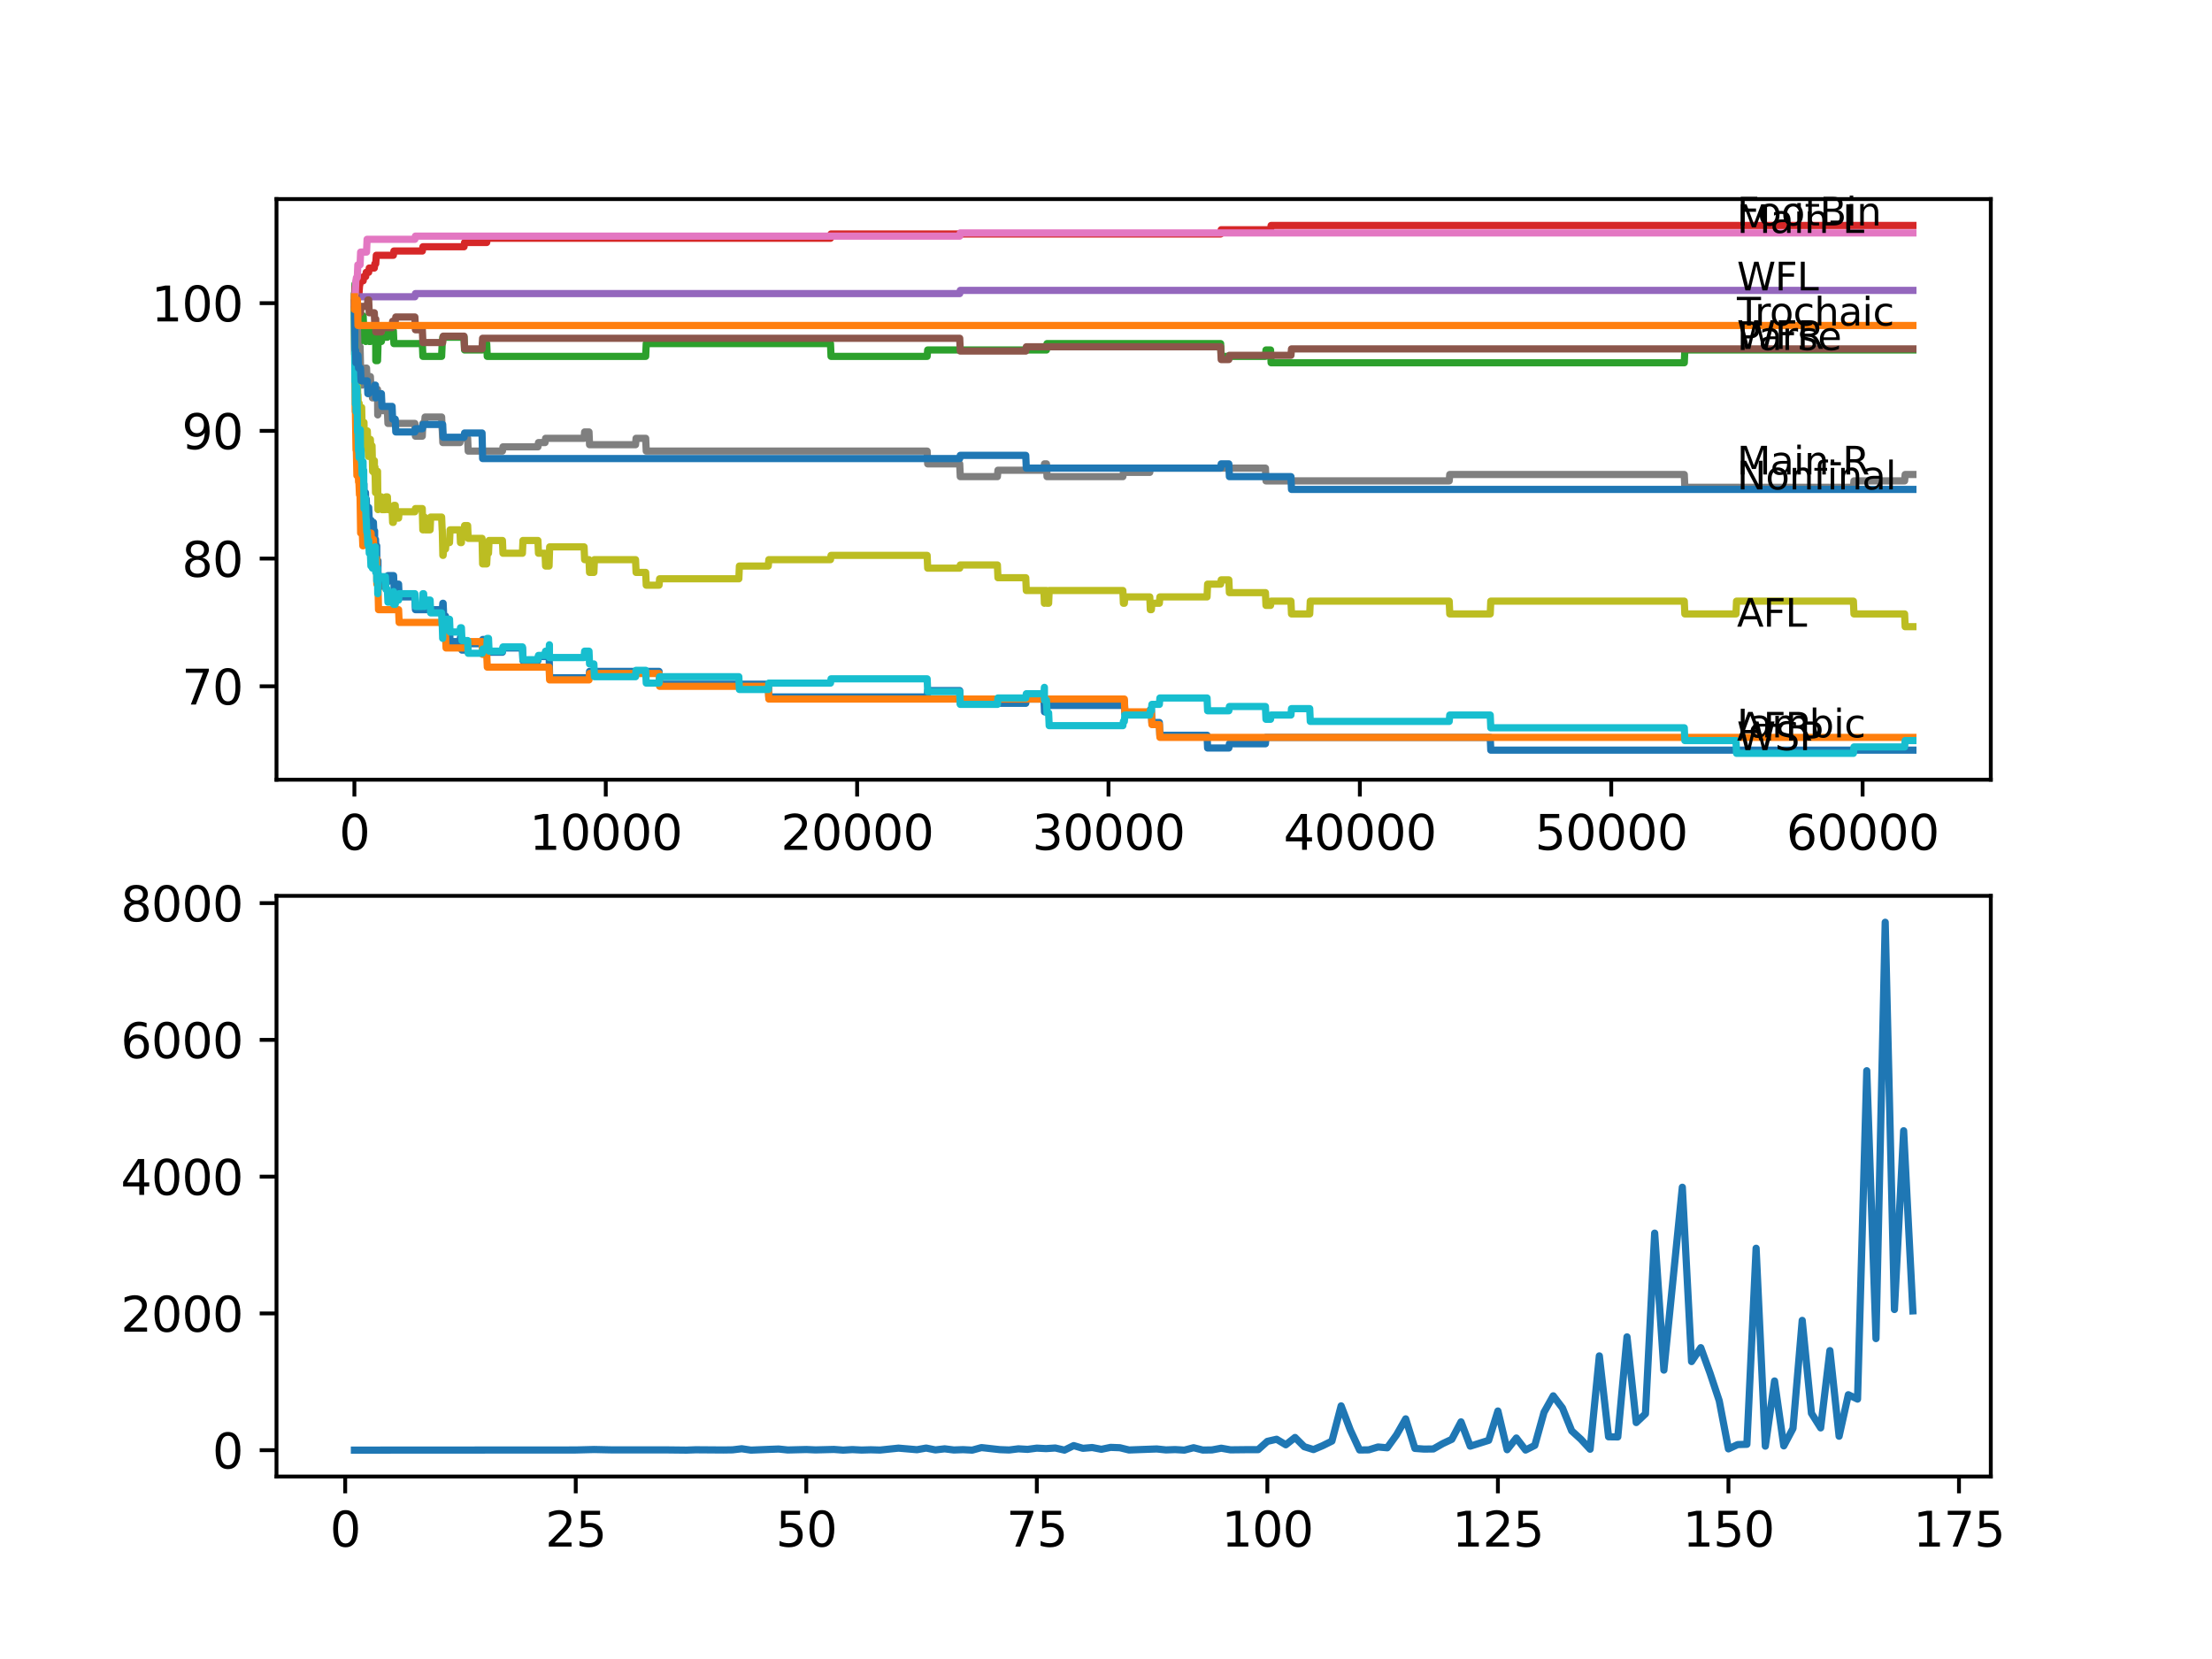 <?xml version="1.0" encoding="utf-8" standalone="no"?>
<!DOCTYPE svg PUBLIC "-//W3C//DTD SVG 1.1//EN"
  "http://www.w3.org/Graphics/SVG/1.1/DTD/svg11.dtd">
<svg xmlns:xlink="http://www.w3.org/1999/xlink" width="460.8pt" height="345.6pt" viewBox="0 0 460.8 345.6" xmlns="http://www.w3.org/2000/svg" version="1.1">
 <defs>
  <style type="text/css">*{stroke-linejoin: round; stroke-linecap: butt}</style>
 </defs>
 <g id="figure_1">
  <g id="patch_1">
   <path d="M 0 345.6 
L 460.8 345.6 
L 460.8 0 
L 0 0 
z
" style="fill: #ffffff"/>
  </g>
  <g id="axes_1">
   <g id="patch_2">
    <path d="M 57.6 162.432 
L 414.72 162.432 
L 414.72 41.472 
L 57.6 41.472 
z
" style="fill: #ffffff"/>
   </g>
   <g id="matplotlib.axis_1">
    <g id="xtick_1">
     <g id="line2d_1">
      <defs>
       <path id="m1d1a799341" d="M 0 0 
L 0 3.5 
" style="stroke: #000000; stroke-width: 0.8"/>
      </defs>
      <g>
       <use xlink:href="#m1d1a799341" x="73.827" y="162.432" style="stroke: #000000; stroke-width: 0.8"/>
      </g>
     </g>
     <g id="text_1">
      <!-- 0 -->
      <g transform="translate(70.646 177.03)scale(0.1 -0.1)">
       <defs>
        <path id="DejaVuSans-30" d="M 2034 4250 
Q 1547 4250 1301 3770 
Q 1056 3291 1056 2328 
Q 1056 1369 1301 889 
Q 1547 409 2034 409 
Q 2525 409 2770 889 
Q 3016 1369 3016 2328 
Q 3016 3291 2770 3770 
Q 2525 4250 2034 4250 
z
M 2034 4750 
Q 2819 4750 3233 4129 
Q 3647 3509 3647 2328 
Q 3647 1150 3233 529 
Q 2819 -91 2034 -91 
Q 1250 -91 836 529 
Q 422 1150 422 2328 
Q 422 3509 836 4129 
Q 1250 4750 2034 4750 
z
" transform="scale(0.016)"/>
       </defs>
       <use xlink:href="#DejaVuSans-30"/>
      </g>
     </g>
    </g>
    <g id="xtick_2">
     <g id="line2d_2">
      <g>
       <use xlink:href="#m1d1a799341" x="126.192" y="162.432" style="stroke: #000000; stroke-width: 0.8"/>
      </g>
     </g>
     <g id="text_2">
      <!-- 10000 -->
      <g transform="translate(110.286 177.03)scale(0.1 -0.1)">
       <defs>
        <path id="DejaVuSans-31" d="M 794 531 
L 1825 531 
L 1825 4091 
L 703 3866 
L 703 4441 
L 1819 4666 
L 2450 4666 
L 2450 531 
L 3481 531 
L 3481 0 
L 794 0 
L 794 531 
z
" transform="scale(0.016)"/>
       </defs>
       <use xlink:href="#DejaVuSans-31"/>
       <use xlink:href="#DejaVuSans-30" x="63.623"/>
       <use xlink:href="#DejaVuSans-30" x="127.246"/>
       <use xlink:href="#DejaVuSans-30" x="190.869"/>
       <use xlink:href="#DejaVuSans-30" x="254.492"/>
      </g>
     </g>
    </g>
    <g id="xtick_3">
     <g id="line2d_3">
      <g>
       <use xlink:href="#m1d1a799341" x="178.556" y="162.432" style="stroke: #000000; stroke-width: 0.8"/>
      </g>
     </g>
     <g id="text_3">
      <!-- 20000 -->
      <g transform="translate(162.65 177.03)scale(0.1 -0.1)">
       <defs>
        <path id="DejaVuSans-32" d="M 1228 531 
L 3431 531 
L 3431 0 
L 469 0 
L 469 531 
Q 828 903 1448 1529 
Q 2069 2156 2228 2338 
Q 2531 2678 2651 2914 
Q 2772 3150 2772 3378 
Q 2772 3750 2511 3984 
Q 2250 4219 1831 4219 
Q 1534 4219 1204 4116 
Q 875 4013 500 3803 
L 500 4441 
Q 881 4594 1212 4672 
Q 1544 4750 1819 4750 
Q 2544 4750 2975 4387 
Q 3406 4025 3406 3419 
Q 3406 3131 3298 2873 
Q 3191 2616 2906 2266 
Q 2828 2175 2409 1742 
Q 1991 1309 1228 531 
z
" transform="scale(0.016)"/>
       </defs>
       <use xlink:href="#DejaVuSans-32"/>
       <use xlink:href="#DejaVuSans-30" x="63.623"/>
       <use xlink:href="#DejaVuSans-30" x="127.246"/>
       <use xlink:href="#DejaVuSans-30" x="190.869"/>
       <use xlink:href="#DejaVuSans-30" x="254.492"/>
      </g>
     </g>
    </g>
    <g id="xtick_4">
     <g id="line2d_4">
      <g>
       <use xlink:href="#m1d1a799341" x="230.921" y="162.432" style="stroke: #000000; stroke-width: 0.8"/>
      </g>
     </g>
     <g id="text_4">
      <!-- 30000 -->
      <g transform="translate(215.015 177.03)scale(0.1 -0.1)">
       <defs>
        <path id="DejaVuSans-33" d="M 2597 2516 
Q 3050 2419 3304 2112 
Q 3559 1806 3559 1356 
Q 3559 666 3084 287 
Q 2609 -91 1734 -91 
Q 1441 -91 1130 -33 
Q 819 25 488 141 
L 488 750 
Q 750 597 1062 519 
Q 1375 441 1716 441 
Q 2309 441 2620 675 
Q 2931 909 2931 1356 
Q 2931 1769 2642 2001 
Q 2353 2234 1838 2234 
L 1294 2234 
L 1294 2753 
L 1863 2753 
Q 2328 2753 2575 2939 
Q 2822 3125 2822 3475 
Q 2822 3834 2567 4026 
Q 2313 4219 1838 4219 
Q 1578 4219 1281 4162 
Q 984 4106 628 3988 
L 628 4550 
Q 988 4650 1302 4700 
Q 1616 4750 1894 4750 
Q 2613 4750 3031 4423 
Q 3450 4097 3450 3541 
Q 3450 3153 3228 2886 
Q 3006 2619 2597 2516 
z
" transform="scale(0.016)"/>
       </defs>
       <use xlink:href="#DejaVuSans-33"/>
       <use xlink:href="#DejaVuSans-30" x="63.623"/>
       <use xlink:href="#DejaVuSans-30" x="127.246"/>
       <use xlink:href="#DejaVuSans-30" x="190.869"/>
       <use xlink:href="#DejaVuSans-30" x="254.492"/>
      </g>
     </g>
    </g>
    <g id="xtick_5">
     <g id="line2d_5">
      <g>
       <use xlink:href="#m1d1a799341" x="283.285" y="162.432" style="stroke: #000000; stroke-width: 0.8"/>
      </g>
     </g>
     <g id="text_5">
      <!-- 40000 -->
      <g transform="translate(267.379 177.03)scale(0.1 -0.1)">
       <defs>
        <path id="DejaVuSans-34" d="M 2419 4116 
L 825 1625 
L 2419 1625 
L 2419 4116 
z
M 2253 4666 
L 3047 4666 
L 3047 1625 
L 3713 1625 
L 3713 1100 
L 3047 1100 
L 3047 0 
L 2419 0 
L 2419 1100 
L 313 1100 
L 313 1709 
L 2253 4666 
z
" transform="scale(0.016)"/>
       </defs>
       <use xlink:href="#DejaVuSans-34"/>
       <use xlink:href="#DejaVuSans-30" x="63.623"/>
       <use xlink:href="#DejaVuSans-30" x="127.246"/>
       <use xlink:href="#DejaVuSans-30" x="190.869"/>
       <use xlink:href="#DejaVuSans-30" x="254.492"/>
      </g>
     </g>
    </g>
    <g id="xtick_6">
     <g id="line2d_6">
      <g>
       <use xlink:href="#m1d1a799341" x="335.65" y="162.432" style="stroke: #000000; stroke-width: 0.8"/>
      </g>
     </g>
     <g id="text_6">
      <!-- 50000 -->
      <g transform="translate(319.744 177.03)scale(0.1 -0.1)">
       <defs>
        <path id="DejaVuSans-35" d="M 691 4666 
L 3169 4666 
L 3169 4134 
L 1269 4134 
L 1269 2991 
Q 1406 3038 1543 3061 
Q 1681 3084 1819 3084 
Q 2600 3084 3056 2656 
Q 3513 2228 3513 1497 
Q 3513 744 3044 326 
Q 2575 -91 1722 -91 
Q 1428 -91 1123 -41 
Q 819 9 494 109 
L 494 744 
Q 775 591 1075 516 
Q 1375 441 1709 441 
Q 2250 441 2565 725 
Q 2881 1009 2881 1497 
Q 2881 1984 2565 2268 
Q 2250 2553 1709 2553 
Q 1456 2553 1204 2497 
Q 953 2441 691 2322 
L 691 4666 
z
" transform="scale(0.016)"/>
       </defs>
       <use xlink:href="#DejaVuSans-35"/>
       <use xlink:href="#DejaVuSans-30" x="63.623"/>
       <use xlink:href="#DejaVuSans-30" x="127.246"/>
       <use xlink:href="#DejaVuSans-30" x="190.869"/>
       <use xlink:href="#DejaVuSans-30" x="254.492"/>
      </g>
     </g>
    </g>
    <g id="xtick_7">
     <g id="line2d_7">
      <g>
       <use xlink:href="#m1d1a799341" x="388.014" y="162.432" style="stroke: #000000; stroke-width: 0.8"/>
      </g>
     </g>
     <g id="text_7">
      <!-- 60000 -->
      <g transform="translate(372.108 177.03)scale(0.1 -0.1)">
       <defs>
        <path id="DejaVuSans-36" d="M 2113 2584 
Q 1688 2584 1439 2293 
Q 1191 2003 1191 1497 
Q 1191 994 1439 701 
Q 1688 409 2113 409 
Q 2538 409 2786 701 
Q 3034 994 3034 1497 
Q 3034 2003 2786 2293 
Q 2538 2584 2113 2584 
z
M 3366 4563 
L 3366 3988 
Q 3128 4100 2886 4159 
Q 2644 4219 2406 4219 
Q 1781 4219 1451 3797 
Q 1122 3375 1075 2522 
Q 1259 2794 1537 2939 
Q 1816 3084 2150 3084 
Q 2853 3084 3261 2657 
Q 3669 2231 3669 1497 
Q 3669 778 3244 343 
Q 2819 -91 2113 -91 
Q 1303 -91 875 529 
Q 447 1150 447 2328 
Q 447 3434 972 4092 
Q 1497 4750 2381 4750 
Q 2619 4750 2861 4703 
Q 3103 4656 3366 4563 
z
" transform="scale(0.016)"/>
       </defs>
       <use xlink:href="#DejaVuSans-36"/>
       <use xlink:href="#DejaVuSans-30" x="63.623"/>
       <use xlink:href="#DejaVuSans-30" x="127.246"/>
       <use xlink:href="#DejaVuSans-30" x="190.869"/>
       <use xlink:href="#DejaVuSans-30" x="254.492"/>
      </g>
     </g>
    </g>
   </g>
   <g id="matplotlib.axis_2">
    <g id="ytick_1">
     <g id="line2d_8">
      <defs>
       <path id="mc42832e0ef" d="M 0 0 
L -3.5 0 
" style="stroke: #000000; stroke-width: 0.8"/>
      </defs>
      <g>
       <use xlink:href="#mc42832e0ef" x="57.6" y="142.967" style="stroke: #000000; stroke-width: 0.8"/>
      </g>
     </g>
     <g id="text_8">
      <!-- 70 -->
      <g transform="translate(37.875 146.766)scale(0.1 -0.1)">
       <defs>
        <path id="DejaVuSans-37" d="M 525 4666 
L 3525 4666 
L 3525 4397 
L 1831 0 
L 1172 0 
L 2766 4134 
L 525 4134 
L 525 4666 
z
" transform="scale(0.016)"/>
       </defs>
       <use xlink:href="#DejaVuSans-37"/>
       <use xlink:href="#DejaVuSans-30" x="63.623"/>
      </g>
     </g>
    </g>
    <g id="ytick_2">
     <g id="line2d_9">
      <g>
       <use xlink:href="#mc42832e0ef" x="57.6" y="116.363" style="stroke: #000000; stroke-width: 0.8"/>
      </g>
     </g>
     <g id="text_9">
      <!-- 80 -->
      <g transform="translate(37.875 120.162)scale(0.1 -0.1)">
       <defs>
        <path id="DejaVuSans-38" d="M 2034 2216 
Q 1584 2216 1326 1975 
Q 1069 1734 1069 1313 
Q 1069 891 1326 650 
Q 1584 409 2034 409 
Q 2484 409 2743 651 
Q 3003 894 3003 1313 
Q 3003 1734 2745 1975 
Q 2488 2216 2034 2216 
z
M 1403 2484 
Q 997 2584 770 2862 
Q 544 3141 544 3541 
Q 544 4100 942 4425 
Q 1341 4750 2034 4750 
Q 2731 4750 3128 4425 
Q 3525 4100 3525 3541 
Q 3525 3141 3298 2862 
Q 3072 2584 2669 2484 
Q 3125 2378 3379 2068 
Q 3634 1759 3634 1313 
Q 3634 634 3220 271 
Q 2806 -91 2034 -91 
Q 1263 -91 848 271 
Q 434 634 434 1313 
Q 434 1759 690 2068 
Q 947 2378 1403 2484 
z
M 1172 3481 
Q 1172 3119 1398 2916 
Q 1625 2713 2034 2713 
Q 2441 2713 2670 2916 
Q 2900 3119 2900 3481 
Q 2900 3844 2670 4047 
Q 2441 4250 2034 4250 
Q 1625 4250 1398 4047 
Q 1172 3844 1172 3481 
z
" transform="scale(0.016)"/>
       </defs>
       <use xlink:href="#DejaVuSans-38"/>
       <use xlink:href="#DejaVuSans-30" x="63.623"/>
      </g>
     </g>
    </g>
    <g id="ytick_3">
     <g id="line2d_10">
      <g>
       <use xlink:href="#mc42832e0ef" x="57.6" y="89.758" style="stroke: #000000; stroke-width: 0.8"/>
      </g>
     </g>
     <g id="text_10">
      <!-- 90 -->
      <g transform="translate(37.875 93.558)scale(0.1 -0.1)">
       <defs>
        <path id="DejaVuSans-39" d="M 703 97 
L 703 672 
Q 941 559 1184 500 
Q 1428 441 1663 441 
Q 2288 441 2617 861 
Q 2947 1281 2994 2138 
Q 2813 1869 2534 1725 
Q 2256 1581 1919 1581 
Q 1219 1581 811 2004 
Q 403 2428 403 3163 
Q 403 3881 828 4315 
Q 1253 4750 1959 4750 
Q 2769 4750 3195 4129 
Q 3622 3509 3622 2328 
Q 3622 1225 3098 567 
Q 2575 -91 1691 -91 
Q 1453 -91 1209 -44 
Q 966 3 703 97 
z
M 1959 2075 
Q 2384 2075 2632 2365 
Q 2881 2656 2881 3163 
Q 2881 3666 2632 3958 
Q 2384 4250 1959 4250 
Q 1534 4250 1286 3958 
Q 1038 3666 1038 3163 
Q 1038 2656 1286 2365 
Q 1534 2075 1959 2075 
z
" transform="scale(0.016)"/>
       </defs>
       <use xlink:href="#DejaVuSans-39"/>
       <use xlink:href="#DejaVuSans-30" x="63.623"/>
      </g>
     </g>
    </g>
    <g id="ytick_4">
     <g id="line2d_11">
      <g>
       <use xlink:href="#mc42832e0ef" x="57.6" y="63.154" style="stroke: #000000; stroke-width: 0.8"/>
      </g>
     </g>
     <g id="text_11">
      <!-- 100 -->
      <g transform="translate(31.512 66.954)scale(0.1 -0.1)">
       <use xlink:href="#DejaVuSans-31"/>
       <use xlink:href="#DejaVuSans-30" x="63.623"/>
       <use xlink:href="#DejaVuSans-30" x="127.246"/>
      </g>
     </g>
    </g>
   </g>
   <g id="line2d_12">
    <path d="M 73.833 61.824 
L 73.838 61.159 
L 73.848 66.48 
L 73.89 65.815 
L 74.006 78.23 
L 74.021 76.9 
L 74.042 76.9 
L 74.163 83.994 
L 74.189 83.994 
L 74.231 83.107 
L 74.236 85.768 
L 74.294 84.881 
L 74.419 93.306 
L 74.456 93.306 
L 74.571 91.975 
L 74.618 91.089 
L 74.623 93.749 
L 74.671 93.749 
L 74.681 93.749 
L 74.77 92.419 
L 74.775 95.079 
L 74.786 95.079 
L 74.901 94.192 
L 75.006 94.192 
L 75.126 99.513 
L 75.341 99.513 
L 75.435 98.183 
L 75.44 100.843 
L 75.446 100.843 
L 75.472 100.843 
L 75.587 103.504 
L 75.634 103.504 
L 75.749 102.174 
L 75.775 102.174 
L 75.817 100.843 
L 75.823 103.504 
L 75.88 103.504 
L 76.022 103.504 
L 76.132 102.617 
L 76.189 105.278 
L 76.241 103.947 
L 76.294 103.947 
L 76.409 106.608 
L 76.634 106.608 
L 76.749 105.721 
L 76.807 105.721 
L 76.922 108.381 
L 77.299 108.381 
L 77.414 111.042 
L 77.503 111.042 
L 77.624 108.825 
L 77.786 108.825 
L 77.901 111.485 
L 77.99 111.485 
L 78.038 110.598 
L 78.043 113.259 
L 78.09 113.259 
L 78.111 113.259 
L 78.226 112.372 
L 78.341 115.032 
L 78.467 115.032 
L 78.477 113.702 
L 78.504 119.023 
L 78.561 119.023 
L 78.676 119.023 
L 78.734 116.806 
L 78.739 119.466 
L 78.776 119.466 
L 78.891 122.127 
L 79.451 122.127 
L 79.567 121.24 
L 80.703 121.24 
L 80.818 119.91 
L 81.991 119.91 
L 82.106 122.57 
L 82.337 122.57 
L 82.452 121.683 
L 83.033 121.683 
L 83.148 124.344 
L 86.426 124.344 
L 86.542 127.004 
L 92.134 127.004 
L 92.249 125.674 
L 92.312 125.674 
L 92.427 128.334 
L 92.81 128.334 
L 92.925 130.995 
L 93.642 130.995 
L 93.757 133.655 
L 95.81 133.655 
L 95.925 132.768 
L 96.119 132.768 
L 96.234 135.429 
L 97.418 135.429 
L 97.533 134.099 
L 100.455 134.099 
L 100.57 133.212 
L 101.397 133.212 
L 101.513 135.872 
L 104.665 135.872 
L 104.78 134.985 
L 108.828 134.985 
L 108.943 137.646 
L 112.059 137.646 
L 112.174 136.759 
L 113.541 136.759 
L 113.656 135.872 
L 114.379 135.872 
L 114.499 141.193 
L 122.699 141.193 
L 122.814 139.863 
L 137.293 139.863 
L 137.408 142.523 
L 160.046 142.523 
L 160.161 145.184 
L 193.14 145.184 
L 193.255 143.853 
L 199.926 143.853 
L 200.042 146.514 
L 213.683 146.514 
L 213.798 145.627 
L 217.468 145.627 
L 217.584 148.287 
L 217.997 148.287 
L 218.113 146.957 
L 233.911 146.957 
L 234.026 146.07 
L 234.22 146.07 
L 234.335 148.731 
L 239.519 148.731 
L 239.634 147.844 
L 239.849 147.844 
L 239.964 150.504 
L 241.514 150.504 
L 241.629 153.165 
L 251.453 153.165 
L 251.568 155.825 
L 255.988 155.825 
L 256.103 154.939 
L 263.612 154.939 
L 263.727 153.608 
L 310.442 153.608 
L 310.557 156.269 
L 398.487 156.269 
L 398.487 156.269 
" clip-path="url(#p1259628e5a)" style="fill: none; stroke: #1f77b4; stroke-width: 1.5; stroke-linecap: square"/>
   </g>
   <g id="line2d_13">
    <path d="M 73.833 63.154 
L 73.838 63.154 
L 73.99 85.768 
L 74.042 85.768 
L 74.168 93.749 
L 74.231 93.749 
L 74.351 99.07 
L 74.456 99.07 
L 74.571 95.079 
L 74.692 100.4 
L 74.77 100.4 
L 74.885 103.061 
L 75.006 103.061 
L 75.131 111.042 
L 75.472 111.042 
L 75.587 113.702 
L 75.634 113.702 
L 75.749 112.372 
L 75.775 112.372 
L 75.891 111.042 
L 77.299 111.042 
L 77.414 113.702 
L 77.572 113.702 
L 77.687 112.372 
L 77.786 112.372 
L 77.901 115.032 
L 78.038 115.032 
L 78.153 117.693 
L 78.467 117.693 
L 78.477 116.363 
L 78.504 121.683 
L 78.561 121.683 
L 78.734 121.683 
L 78.854 127.004 
L 83.033 127.004 
L 83.148 129.665 
L 92.312 129.665 
L 92.427 132.325 
L 92.81 132.325 
L 92.925 134.985 
L 97.418 134.985 
L 97.533 133.655 
L 100.418 133.655 
L 100.533 136.316 
L 101.397 136.316 
L 101.513 138.976 
L 114.379 138.976 
L 114.494 141.636 
L 122.699 141.636 
L 122.814 140.306 
L 137.293 140.306 
L 137.408 142.967 
L 160.046 142.967 
L 160.161 145.627 
L 234.22 145.627 
L 234.335 148.287 
L 239.849 148.287 
L 239.964 150.948 
L 241.514 150.948 
L 241.629 153.608 
L 398.487 153.608 
L 398.487 153.608 
" clip-path="url(#p1259628e5a)" style="fill: none; stroke: #ff7f0e; stroke-width: 1.5; stroke-linecap: square"/>
   </g>
   <g id="line2d_14">
    <path d="M 73.833 63.154 
L 73.948 59.164 
L 73.843 65.15 
L 73.953 61.824 
L 73.969 61.824 
L 74.058 59.607 
L 74.063 62.268 
L 74.079 61.381 
L 74.257 61.381 
L 74.356 66.702 
L 74.372 65.371 
L 74.414 65.371 
L 74.529 68.032 
L 74.571 68.032 
L 74.692 65.815 
L 74.87 65.815 
L 74.99 71.136 
L 75.058 71.136 
L 75.173 67.145 
L 75.341 67.145 
L 75.456 65.815 
L 75.655 65.815 
L 75.77 68.475 
L 76.173 68.475 
L 76.189 71.136 
L 76.283 69.805 
L 76.514 69.805 
L 76.629 68.475 
L 76.802 68.475 
L 76.917 71.136 
L 77.158 71.136 
L 77.273 68.475 
L 77.975 68.475 
L 78.09 71.136 
L 78.205 71.136 
L 78.273 69.805 
L 78.284 75.126 
L 78.299 75.126 
L 78.65 75.126 
L 78.765 71.136 
L 79.451 71.136 
L 79.567 70.249 
L 80.703 70.249 
L 80.818 68.919 
L 81.944 68.919 
L 82.059 71.579 
L 87.982 71.579 
L 88.097 74.239 
L 91.998 74.239 
L 92.113 71.579 
L 92.134 71.579 
L 92.249 70.249 
L 96.664 70.249 
L 96.779 72.909 
L 100.418 72.909 
L 100.533 71.579 
L 101.387 71.579 
L 101.502 74.239 
L 134.507 74.239 
L 134.623 71.579 
L 173.006 71.579 
L 173.121 74.239 
L 193.14 74.239 
L 193.255 72.909 
L 217.997 72.909 
L 218.113 71.579 
L 254.281 71.579 
L 254.396 74.239 
L 263.612 74.239 
L 263.727 72.909 
L 264.68 72.909 
L 264.796 75.57 
L 350.867 75.57 
L 350.982 72.909 
L 398.487 72.909 
L 398.487 72.909 
" clip-path="url(#p1259628e5a)" style="fill: none; stroke: #2ca02c; stroke-width: 1.5; stroke-linecap: square"/>
   </g>
   <g id="line2d_15">
    <path d="M 73.833 63.154 
L 73.843 63.154 
L 73.943 65.815 
L 73.953 64.263 
L 74.058 64.263 
L 74.173 63.598 
L 74.257 63.598 
L 74.372 62.046 
L 74.414 62.046 
L 74.529 61.159 
L 74.786 61.159 
L 74.906 59.385 
L 74.948 59.385 
L 75.063 58.499 
L 75.655 58.499 
L 75.77 57.612 
L 76.173 57.612 
L 76.289 56.725 
L 76.802 56.725 
L 76.917 55.838 
L 77.975 55.838 
L 78.09 54.951 
L 78.273 54.951 
L 78.394 53.178 
L 81.944 53.178 
L 82.059 52.291 
L 87.982 52.291 
L 88.097 51.404 
L 96.664 51.404 
L 96.779 50.517 
L 101.387 50.517 
L 101.502 49.631 
L 173.006 49.631 
L 173.121 48.744 
L 254.281 48.744 
L 254.396 47.857 
L 264.68 47.857 
L 264.796 46.97 
L 398.487 46.97 
L 398.487 46.97 
" clip-path="url(#p1259628e5a)" style="fill: none; stroke: #d62728; stroke-width: 1.5; stroke-linecap: square"/>
   </g>
   <g id="line2d_16">
    <path d="M 73.833 63.154 
L 73.948 62.489 
L 74.136 62.489 
L 74.252 61.824 
L 86.426 61.824 
L 86.542 61.159 
L 199.926 61.159 
L 200.042 60.494 
L 398.487 60.494 
L 398.487 60.494 
" clip-path="url(#p1259628e5a)" style="fill: none; stroke: #9467bd; stroke-width: 1.5; stroke-linecap: square"/>
   </g>
   <g id="line2d_17">
    <path d="M 73.833 63.154 
L 73.848 63.154 
L 73.948 59.829 
L 73.964 62.489 
L 73.969 62.489 
L 74.089 60.716 
L 74.136 60.716 
L 74.252 63.376 
L 74.414 63.376 
L 74.529 66.036 
L 74.571 66.036 
L 74.686 65.15 
L 75.1 65.15 
L 75.215 63.819 
L 76.514 63.819 
L 76.629 62.489 
L 76.802 62.489 
L 76.917 65.15 
L 77.975 65.15 
L 78.09 67.81 
L 78.205 67.81 
L 78.278 66.48 
L 78.284 69.14 
L 78.31 69.14 
L 79.451 69.14 
L 79.567 68.253 
L 81.677 68.253 
L 81.792 66.923 
L 82.337 66.923 
L 82.452 66.036 
L 86.426 66.036 
L 86.542 68.697 
L 87.982 68.697 
L 88.097 71.357 
L 92.218 71.357 
L 92.333 70.027 
L 96.664 70.027 
L 96.779 72.687 
L 100.418 72.687 
L 100.533 70.47 
L 199.926 70.47 
L 200.042 73.131 
L 213.683 73.131 
L 213.798 72.244 
L 254.281 72.244 
L 254.396 74.904 
L 255.988 74.904 
L 256.103 74.018 
L 268.927 74.018 
L 269.042 72.687 
L 398.487 72.687 
L 398.487 72.687 
" clip-path="url(#p1259628e5a)" style="fill: none; stroke: #8c564b; stroke-width: 1.5; stroke-linecap: square"/>
   </g>
   <g id="line2d_18">
    <path d="M 73.833 63.154 
L 73.958 61.159 
L 74.011 61.159 
L 74.126 58.499 
L 74.136 58.499 
L 74.252 57.834 
L 74.43 57.834 
L 74.545 55.173 
L 75.011 55.173 
L 75.126 52.513 
L 76.357 52.513 
L 76.472 49.852 
L 86.426 49.852 
L 86.542 49.187 
L 199.926 49.187 
L 200.042 48.522 
L 398.487 48.522 
L 398.487 48.522 
" clip-path="url(#p1259628e5a)" style="fill: none; stroke: #e377c2; stroke-width: 1.5; stroke-linecap: square"/>
   </g>
   <g id="line2d_19">
    <path d="M 73.833 65.815 
L 73.89 73.796 
L 73.953 72.244 
L 74.011 72.244 
L 74.042 74.904 
L 74.095 71.136 
L 74.115 71.136 
L 74.136 71.136 
L 74.189 73.796 
L 74.246 71.579 
L 74.273 71.579 
L 74.409 66.923 
L 74.43 66.923 
L 74.55 72.244 
L 74.786 72.244 
L 74.817 74.904 
L 74.896 72.244 
L 75.011 72.244 
L 75.131 77.565 
L 75.341 77.565 
L 75.435 80.225 
L 75.451 78.895 
L 75.823 78.895 
L 75.938 77.565 
L 76.022 77.565 
L 76.137 76.678 
L 76.357 76.678 
L 76.472 79.339 
L 76.634 79.339 
L 76.749 78.452 
L 77.158 78.452 
L 77.273 81.112 
L 77.503 81.112 
L 77.572 80.225 
L 77.577 82.886 
L 77.603 82.886 
L 77.99 82.886 
L 78.106 81.999 
L 78.111 81.999 
L 78.226 81.112 
L 78.65 81.112 
L 78.692 86.433 
L 78.765 85.546 
L 80.703 85.546 
L 80.818 88.207 
L 86.426 88.207 
L 86.542 90.867 
L 87.966 90.867 
L 88.086 88.207 
L 88.437 88.207 
L 88.552 86.876 
L 91.998 86.876 
L 92.113 89.537 
L 92.134 89.537 
L 92.249 92.197 
L 95.81 92.197 
L 95.925 91.31 
L 97.418 91.31 
L 97.533 93.971 
L 104.665 93.971 
L 104.78 93.084 
L 112.059 93.084 
L 112.174 92.197 
L 113.541 92.197 
L 113.656 91.31 
L 121.673 91.31 
L 121.788 89.98 
L 122.699 89.98 
L 122.814 92.641 
L 132.392 92.641 
L 132.507 91.31 
L 134.507 91.31 
L 134.623 93.971 
L 193.14 93.971 
L 193.255 96.631 
L 199.926 96.631 
L 200.042 99.292 
L 207.776 99.292 
L 207.891 97.961 
L 217.468 97.961 
L 217.584 96.631 
L 217.997 96.631 
L 218.113 99.292 
L 233.911 99.292 
L 234.026 98.405 
L 239.519 98.405 
L 239.634 97.518 
L 263.612 97.518 
L 263.727 100.178 
L 301.896 100.178 
L 302.011 98.848 
L 350.867 98.848 
L 350.982 101.509 
L 386.098 101.509 
L 386.213 100.178 
L 396.764 100.178 
L 396.88 98.848 
L 398.487 98.848 
L 398.487 98.848 
" clip-path="url(#p1259628e5a)" style="fill: none; stroke: #7f7f7f; stroke-width: 1.5; stroke-linecap: square"/>
   </g>
   <g id="line2d_20">
    <path d="M 73.833 65.815 
L 73.937 75.57 
L 73.848 64.485 
L 73.953 71.357 
L 73.969 71.357 
L 74.089 77.787 
L 74.189 76.235 
L 74.231 81.556 
L 74.304 78.452 
L 74.325 78.452 
L 74.346 77.787 
L 74.362 83.107 
L 74.398 83.107 
L 74.409 83.107 
L 74.456 79.56 
L 74.519 82.221 
L 74.571 82.221 
L 74.686 86.211 
L 74.77 86.211 
L 74.817 83.994 
L 74.822 86.655 
L 74.88 85.768 
L 74.89 85.768 
L 74.948 88.428 
L 75 87.541 
L 75.006 87.541 
L 75.1 86.211 
L 75.063 88.872 
L 75.116 87.541 
L 75.184 87.541 
L 75.299 84.881 
L 75.341 84.881 
L 75.461 90.202 
L 75.472 90.202 
L 75.587 88.872 
L 75.634 88.872 
L 75.655 91.532 
L 75.744 90.645 
L 75.76 90.645 
L 75.823 87.985 
L 75.87 90.645 
L 76.022 90.645 
L 76.132 93.306 
L 76.189 89.758 
L 76.241 92.419 
L 76.294 92.419 
L 76.409 89.758 
L 76.514 89.758 
L 76.629 92.419 
L 76.634 92.419 
L 76.749 95.079 
L 76.802 95.079 
L 76.933 91.532 
L 77.158 91.532 
L 77.273 94.192 
L 77.299 94.192 
L 77.414 92.862 
L 77.503 92.862 
L 77.624 98.183 
L 77.786 98.183 
L 77.901 96.853 
L 77.975 96.853 
L 77.99 95.966 
L 77.996 98.626 
L 78.079 97.296 
L 78.111 97.296 
L 78.226 102.617 
L 78.341 98.183 
L 78.467 98.183 
L 78.477 100.843 
L 78.577 98.183 
L 78.65 98.183 
L 78.734 106.164 
L 78.771 104.834 
L 78.776 104.834 
L 78.891 103.504 
L 79.451 103.504 
L 79.567 106.164 
L 80.289 106.164 
L 80.404 103.504 
L 80.703 103.504 
L 80.818 106.164 
L 81.677 106.164 
L 81.792 108.825 
L 81.944 108.825 
L 82.075 105.278 
L 82.337 105.278 
L 82.452 107.938 
L 83.033 107.938 
L 83.148 106.608 
L 86.426 106.608 
L 86.542 105.943 
L 87.966 105.943 
L 88.081 110.377 
L 88.254 110.377 
L 88.369 107.716 
L 88.437 107.716 
L 88.552 110.377 
L 89.6 110.377 
L 89.715 107.716 
L 91.998 107.716 
L 92.113 110.377 
L 92.134 110.377 
L 92.255 115.697 
L 92.312 115.697 
L 92.427 114.367 
L 92.81 114.367 
L 92.925 113.037 
L 93.642 113.037 
L 93.757 110.377 
L 95.81 110.377 
L 95.925 113.037 
L 96.119 113.037 
L 96.234 110.377 
L 96.664 110.377 
L 96.779 109.49 
L 97.418 109.49 
L 97.533 112.15 
L 100.418 112.15 
L 100.539 117.471 
L 101.387 117.471 
L 101.507 115.254 
L 101.764 115.254 
L 101.879 112.594 
L 104.665 112.594 
L 104.78 115.254 
L 108.828 115.254 
L 108.943 112.594 
L 112.059 112.594 
L 112.174 115.254 
L 113.541 115.254 
L 113.656 117.914 
L 114.379 117.914 
L 114.504 113.924 
L 121.673 113.924 
L 121.788 116.584 
L 122.699 116.584 
L 122.814 119.245 
L 123.715 119.245 
L 123.83 116.584 
L 132.392 116.584 
L 132.507 119.245 
L 134.507 119.245 
L 134.623 121.905 
L 137.293 121.905 
L 137.408 120.575 
L 153.914 120.575 
L 154.029 117.914 
L 160.046 117.914 
L 160.161 116.584 
L 173.006 116.584 
L 173.121 115.697 
L 193.14 115.697 
L 193.255 118.358 
L 199.926 118.358 
L 200.042 117.693 
L 207.776 117.693 
L 207.891 120.353 
L 213.683 120.353 
L 213.798 123.014 
L 217.468 123.014 
L 217.568 125.674 
L 217.578 123.014 
L 217.997 123.014 
L 218.113 125.674 
L 218.448 125.674 
L 218.563 123.014 
L 233.911 123.014 
L 234.026 125.674 
L 234.22 125.674 
L 234.335 124.344 
L 239.519 124.344 
L 239.634 127.004 
L 239.849 127.004 
L 239.964 125.674 
L 241.514 125.674 
L 241.629 124.344 
L 251.453 124.344 
L 251.568 121.683 
L 254.281 121.683 
L 254.396 120.797 
L 255.988 120.797 
L 256.103 123.457 
L 263.612 123.457 
L 263.727 126.117 
L 264.68 126.117 
L 264.796 125.231 
L 268.927 125.231 
L 269.042 127.891 
L 272.839 127.891 
L 272.954 125.231 
L 301.896 125.231 
L 302.011 127.891 
L 310.442 127.891 
L 310.557 125.231 
L 350.867 125.231 
L 350.982 127.891 
L 361.638 127.891 
L 361.754 125.231 
L 386.098 125.231 
L 386.213 127.891 
L 396.764 127.891 
L 396.88 130.551 
L 398.487 130.551 
L 398.487 130.551 
" clip-path="url(#p1259628e5a)" style="fill: none; stroke: #bcbd22; stroke-width: 1.5; stroke-linecap: square"/>
   </g>
   <g id="line2d_21">
    <path d="M 73.833 65.815 
L 73.943 79.56 
L 73.969 78.895 
L 73.979 78.895 
L 74.042 84.216 
L 74.095 83.107 
L 74.136 83.107 
L 74.189 85.768 
L 74.236 82.221 
L 74.241 82.221 
L 74.257 82.221 
L 74.267 83.994 
L 74.356 80.669 
L 74.482 89.98 
L 74.571 89.98 
L 74.686 93.971 
L 74.77 93.971 
L 74.786 92.641 
L 74.791 95.301 
L 74.88 93.084 
L 74.89 93.084 
L 75.011 89.537 
L 75.058 89.537 
L 75.11 94.858 
L 75.173 93.527 
L 75.184 93.527 
L 75.299 96.188 
L 75.341 96.188 
L 75.435 98.848 
L 75.451 97.518 
L 75.472 97.518 
L 75.587 96.188 
L 75.634 96.188 
L 75.655 98.848 
L 75.744 97.961 
L 75.76 97.961 
L 75.823 105.943 
L 75.88 104.612 
L 76.022 104.612 
L 76.132 103.726 
L 76.247 108.16 
L 76.294 108.16 
L 76.409 110.82 
L 76.514 110.82 
L 76.629 113.48 
L 76.634 113.48 
L 76.749 112.594 
L 76.807 112.594 
L 76.922 115.254 
L 77.158 115.254 
L 77.273 117.914 
L 77.299 117.914 
L 77.414 116.584 
L 77.503 116.584 
L 77.572 115.697 
L 77.577 118.358 
L 77.603 118.358 
L 77.786 118.358 
L 77.901 117.028 
L 77.99 117.028 
L 78.116 113.924 
L 78.205 113.924 
L 78.273 119.245 
L 78.32 118.358 
L 78.467 118.358 
L 78.477 121.018 
L 78.577 118.358 
L 78.65 118.358 
L 78.692 123.679 
L 78.765 121.462 
L 78.776 121.462 
L 78.891 120.131 
L 80.289 120.131 
L 80.404 122.792 
L 80.703 122.792 
L 80.818 125.452 
L 81.677 125.452 
L 81.792 124.122 
L 81.944 124.122 
L 81.991 123.235 
L 81.996 125.896 
L 82.043 125.896 
L 82.337 125.896 
L 82.452 125.009 
L 83.033 125.009 
L 83.148 123.679 
L 86.426 123.679 
L 86.542 126.339 
L 87.966 126.339 
L 88.086 123.679 
L 88.254 123.679 
L 88.369 126.339 
L 88.437 126.339 
L 88.552 125.009 
L 89.6 125.009 
L 89.715 127.669 
L 91.998 127.669 
L 92.113 130.33 
L 92.134 130.33 
L 92.218 132.99 
L 92.244 131.66 
L 92.312 131.66 
L 92.427 130.33 
L 92.81 130.33 
L 92.925 129 
L 93.642 129 
L 93.757 131.66 
L 95.81 131.66 
L 95.925 130.773 
L 96.119 130.773 
L 96.234 133.434 
L 97.418 133.434 
L 97.533 136.094 
L 100.455 136.094 
L 100.57 135.207 
L 101.387 135.207 
L 101.507 132.99 
L 101.764 132.99 
L 101.879 135.651 
L 104.665 135.651 
L 104.78 134.764 
L 108.828 134.764 
L 108.943 137.424 
L 112.059 137.424 
L 112.174 136.537 
L 113.541 136.537 
L 113.656 135.651 
L 114.379 135.651 
L 114.452 134.32 
L 114.457 136.981 
L 114.483 136.981 
L 121.673 136.981 
L 121.788 135.651 
L 122.699 135.651 
L 122.814 138.311 
L 123.715 138.311 
L 123.83 140.971 
L 132.392 140.971 
L 132.507 139.641 
L 134.507 139.641 
L 134.623 142.302 
L 137.293 142.302 
L 137.408 140.971 
L 153.914 140.971 
L 154.029 143.632 
L 160.046 143.632 
L 160.161 142.302 
L 173.006 142.302 
L 173.121 141.415 
L 193.14 141.415 
L 193.255 144.075 
L 199.926 144.075 
L 200.042 146.736 
L 207.776 146.736 
L 207.891 145.405 
L 213.683 145.405 
L 213.798 144.519 
L 217.468 144.519 
L 217.568 143.188 
L 217.573 145.849 
L 217.997 145.849 
L 218.113 148.509 
L 218.448 148.509 
L 218.563 151.17 
L 233.911 151.17 
L 234.026 150.283 
L 234.22 150.283 
L 234.335 148.953 
L 239.519 148.953 
L 239.634 148.066 
L 239.849 148.066 
L 239.964 146.736 
L 241.514 146.736 
L 241.629 145.405 
L 251.453 145.405 
L 251.568 148.066 
L 255.988 148.066 
L 256.103 147.179 
L 263.612 147.179 
L 263.727 149.839 
L 264.68 149.839 
L 264.796 148.953 
L 268.927 148.953 
L 269.042 147.622 
L 272.839 147.622 
L 272.954 150.283 
L 301.896 150.283 
L 302.011 148.953 
L 310.442 148.953 
L 310.557 151.613 
L 350.867 151.613 
L 350.982 154.273 
L 361.638 154.273 
L 361.754 156.934 
L 386.098 156.934 
L 386.213 155.604 
L 396.764 155.604 
L 396.88 154.273 
L 398.487 154.273 
L 398.487 154.273 
" clip-path="url(#p1259628e5a)" style="fill: none; stroke: #17becf; stroke-width: 1.5; stroke-linecap: square"/>
   </g>
   <g id="line2d_22">
    <path d="M 73.833 63.154 
L 73.848 63.154 
L 73.974 72.909 
L 74.074 72.909 
L 74.136 75.57 
L 74.184 74.904 
L 74.414 74.904 
L 74.529 74.018 
L 74.571 74.018 
L 74.686 76.678 
L 75.1 76.678 
L 75.215 79.339 
L 76.514 79.339 
L 76.629 81.999 
L 76.802 81.999 
L 76.917 81.112 
L 77.975 81.112 
L 78.09 80.225 
L 78.205 80.225 
L 78.278 82.886 
L 78.315 81.999 
L 79.451 81.999 
L 79.567 84.659 
L 81.677 84.659 
L 81.792 87.32 
L 82.337 87.32 
L 82.452 89.98 
L 86.426 89.98 
L 86.542 89.315 
L 87.982 89.315 
L 88.097 88.428 
L 92.218 88.428 
L 92.333 91.089 
L 96.664 91.089 
L 96.779 90.202 
L 100.418 90.202 
L 100.539 95.523 
L 199.926 95.523 
L 200.042 94.858 
L 213.683 94.858 
L 213.798 97.518 
L 254.281 97.518 
L 254.396 96.631 
L 255.988 96.631 
L 256.103 99.292 
L 268.927 99.292 
L 269.042 101.952 
L 398.487 101.952 
L 398.487 101.952 
" clip-path="url(#p1259628e5a)" style="fill: none; stroke: #1f77b4; stroke-width: 1.5; stroke-linecap: square"/>
   </g>
   <g id="line2d_23">
    <path d="M 73.833 61.824 
L 73.848 64.485 
L 73.943 62.489 
L 74.456 62.489 
L 74.576 67.81 
L 398.487 67.81 
L 398.487 67.81 
" clip-path="url(#p1259628e5a)" style="fill: none; stroke: #ff7f0e; stroke-width: 1.5; stroke-linecap: square"/>
   </g>
   <g id="patch_3">
    <path d="M 57.6 162.432 
L 57.6 41.472 
" style="fill: none; stroke: #000000; stroke-width: 0.8; stroke-linejoin: miter; stroke-linecap: square"/>
   </g>
   <g id="patch_4">
    <path d="M 414.72 162.432 
L 414.72 41.472 
" style="fill: none; stroke: #000000; stroke-width: 0.8; stroke-linejoin: miter; stroke-linecap: square"/>
   </g>
   <g id="patch_5">
    <path d="M 57.6 162.432 
L 414.72 162.432 
" style="fill: none; stroke: #000000; stroke-width: 0.8; stroke-linejoin: miter; stroke-linecap: square"/>
   </g>
   <g id="patch_6">
    <path d="M 57.6 41.472 
L 414.72 41.472 
" style="fill: none; stroke: #000000; stroke-width: 0.8; stroke-linejoin: miter; stroke-linecap: square"/>
   </g>
   <g id="text_12">
    <!-- WSP -->
    <g transform="translate(361.832 156.269)scale(0.08 -0.08)">
     <defs>
      <path id="DejaVuSans-57" d="M 213 4666 
L 850 4666 
L 1831 722 
L 2809 4666 
L 3519 4666 
L 4500 722 
L 5478 4666 
L 6119 4666 
L 4947 0 
L 4153 0 
L 3169 4050 
L 2175 0 
L 1381 0 
L 213 4666 
z
" transform="scale(0.016)"/>
      <path id="DejaVuSans-53" d="M 3425 4513 
L 3425 3897 
Q 3066 4069 2747 4153 
Q 2428 4238 2131 4238 
Q 1616 4238 1336 4038 
Q 1056 3838 1056 3469 
Q 1056 3159 1242 3001 
Q 1428 2844 1947 2747 
L 2328 2669 
Q 3034 2534 3370 2195 
Q 3706 1856 3706 1288 
Q 3706 609 3251 259 
Q 2797 -91 1919 -91 
Q 1588 -91 1214 -16 
Q 841 59 441 206 
L 441 856 
Q 825 641 1194 531 
Q 1563 422 1919 422 
Q 2459 422 2753 634 
Q 3047 847 3047 1241 
Q 3047 1584 2836 1778 
Q 2625 1972 2144 2069 
L 1759 2144 
Q 1053 2284 737 2584 
Q 422 2884 422 3419 
Q 422 4038 858 4394 
Q 1294 4750 2059 4750 
Q 2388 4750 2728 4690 
Q 3069 4631 3425 4513 
z
" transform="scale(0.016)"/>
      <path id="DejaVuSans-50" d="M 1259 4147 
L 1259 2394 
L 2053 2394 
Q 2494 2394 2734 2622 
Q 2975 2850 2975 3272 
Q 2975 3691 2734 3919 
Q 2494 4147 2053 4147 
L 1259 4147 
z
M 628 4666 
L 2053 4666 
Q 2838 4666 3239 4311 
Q 3641 3956 3641 3272 
Q 3641 2581 3239 2228 
Q 2838 1875 2053 1875 
L 1259 1875 
L 1259 0 
L 628 0 
L 628 4666 
z
" transform="scale(0.016)"/>
     </defs>
     <use xlink:href="#DejaVuSans-57"/>
     <use xlink:href="#DejaVuSans-53" x="98.877"/>
     <use xlink:href="#DejaVuSans-50" x="162.354"/>
    </g>
   </g>
   <g id="text_13">
    <!-- Iambic -->
    <g transform="translate(361.832 153.608)scale(0.08 -0.08)">
     <defs>
      <path id="DejaVuSans-49" d="M 628 4666 
L 1259 4666 
L 1259 0 
L 628 0 
L 628 4666 
z
" transform="scale(0.016)"/>
      <path id="DejaVuSans-61" d="M 2194 1759 
Q 1497 1759 1228 1600 
Q 959 1441 959 1056 
Q 959 750 1161 570 
Q 1363 391 1709 391 
Q 2188 391 2477 730 
Q 2766 1069 2766 1631 
L 2766 1759 
L 2194 1759 
z
M 3341 1997 
L 3341 0 
L 2766 0 
L 2766 531 
Q 2569 213 2275 61 
Q 1981 -91 1556 -91 
Q 1019 -91 701 211 
Q 384 513 384 1019 
Q 384 1609 779 1909 
Q 1175 2209 1959 2209 
L 2766 2209 
L 2766 2266 
Q 2766 2663 2505 2880 
Q 2244 3097 1772 3097 
Q 1472 3097 1187 3025 
Q 903 2953 641 2809 
L 641 3341 
Q 956 3463 1253 3523 
Q 1550 3584 1831 3584 
Q 2591 3584 2966 3190 
Q 3341 2797 3341 1997 
z
" transform="scale(0.016)"/>
      <path id="DejaVuSans-6d" d="M 3328 2828 
Q 3544 3216 3844 3400 
Q 4144 3584 4550 3584 
Q 5097 3584 5394 3201 
Q 5691 2819 5691 2113 
L 5691 0 
L 5113 0 
L 5113 2094 
Q 5113 2597 4934 2840 
Q 4756 3084 4391 3084 
Q 3944 3084 3684 2787 
Q 3425 2491 3425 1978 
L 3425 0 
L 2847 0 
L 2847 2094 
Q 2847 2600 2669 2842 
Q 2491 3084 2119 3084 
Q 1678 3084 1418 2786 
Q 1159 2488 1159 1978 
L 1159 0 
L 581 0 
L 581 3500 
L 1159 3500 
L 1159 2956 
Q 1356 3278 1631 3431 
Q 1906 3584 2284 3584 
Q 2666 3584 2933 3390 
Q 3200 3197 3328 2828 
z
" transform="scale(0.016)"/>
      <path id="DejaVuSans-62" d="M 3116 1747 
Q 3116 2381 2855 2742 
Q 2594 3103 2138 3103 
Q 1681 3103 1420 2742 
Q 1159 2381 1159 1747 
Q 1159 1113 1420 752 
Q 1681 391 2138 391 
Q 2594 391 2855 752 
Q 3116 1113 3116 1747 
z
M 1159 2969 
Q 1341 3281 1617 3432 
Q 1894 3584 2278 3584 
Q 2916 3584 3314 3078 
Q 3713 2572 3713 1747 
Q 3713 922 3314 415 
Q 2916 -91 2278 -91 
Q 1894 -91 1617 61 
Q 1341 213 1159 525 
L 1159 0 
L 581 0 
L 581 4863 
L 1159 4863 
L 1159 2969 
z
" transform="scale(0.016)"/>
      <path id="DejaVuSans-69" d="M 603 3500 
L 1178 3500 
L 1178 0 
L 603 0 
L 603 3500 
z
M 603 4863 
L 1178 4863 
L 1178 4134 
L 603 4134 
L 603 4863 
z
" transform="scale(0.016)"/>
      <path id="DejaVuSans-63" d="M 3122 3366 
L 3122 2828 
Q 2878 2963 2633 3030 
Q 2388 3097 2138 3097 
Q 1578 3097 1268 2742 
Q 959 2388 959 1747 
Q 959 1106 1268 751 
Q 1578 397 2138 397 
Q 2388 397 2633 464 
Q 2878 531 3122 666 
L 3122 134 
Q 2881 22 2623 -34 
Q 2366 -91 2075 -91 
Q 1284 -91 818 406 
Q 353 903 353 1747 
Q 353 2603 823 3093 
Q 1294 3584 2113 3584 
Q 2378 3584 2631 3529 
Q 2884 3475 3122 3366 
z
" transform="scale(0.016)"/>
     </defs>
     <use xlink:href="#DejaVuSans-49"/>
     <use xlink:href="#DejaVuSans-61" x="29.492"/>
     <use xlink:href="#DejaVuSans-6d" x="90.771"/>
     <use xlink:href="#DejaVuSans-62" x="188.184"/>
     <use xlink:href="#DejaVuSans-69" x="251.66"/>
     <use xlink:href="#DejaVuSans-63" x="279.443"/>
    </g>
   </g>
   <g id="text_14">
    <!-- Parse -->
    <g transform="translate(361.832 72.909)scale(0.08 -0.08)">
     <defs>
      <path id="DejaVuSans-72" d="M 2631 2963 
Q 2534 3019 2420 3045 
Q 2306 3072 2169 3072 
Q 1681 3072 1420 2755 
Q 1159 2438 1159 1844 
L 1159 0 
L 581 0 
L 581 3500 
L 1159 3500 
L 1159 2956 
Q 1341 3275 1631 3429 
Q 1922 3584 2338 3584 
Q 2397 3584 2469 3576 
Q 2541 3569 2628 3553 
L 2631 2963 
z
" transform="scale(0.016)"/>
      <path id="DejaVuSans-73" d="M 2834 3397 
L 2834 2853 
Q 2591 2978 2328 3040 
Q 2066 3103 1784 3103 
Q 1356 3103 1142 2972 
Q 928 2841 928 2578 
Q 928 2378 1081 2264 
Q 1234 2150 1697 2047 
L 1894 2003 
Q 2506 1872 2764 1633 
Q 3022 1394 3022 966 
Q 3022 478 2636 193 
Q 2250 -91 1575 -91 
Q 1294 -91 989 -36 
Q 684 19 347 128 
L 347 722 
Q 666 556 975 473 
Q 1284 391 1588 391 
Q 1994 391 2212 530 
Q 2431 669 2431 922 
Q 2431 1156 2273 1281 
Q 2116 1406 1581 1522 
L 1381 1569 
Q 847 1681 609 1914 
Q 372 2147 372 2553 
Q 372 3047 722 3315 
Q 1072 3584 1716 3584 
Q 2034 3584 2315 3537 
Q 2597 3491 2834 3397 
z
" transform="scale(0.016)"/>
      <path id="DejaVuSans-65" d="M 3597 1894 
L 3597 1613 
L 953 1613 
Q 991 1019 1311 708 
Q 1631 397 2203 397 
Q 2534 397 2845 478 
Q 3156 559 3463 722 
L 3463 178 
Q 3153 47 2828 -22 
Q 2503 -91 2169 -91 
Q 1331 -91 842 396 
Q 353 884 353 1716 
Q 353 2575 817 3079 
Q 1281 3584 2069 3584 
Q 2775 3584 3186 3129 
Q 3597 2675 3597 1894 
z
M 3022 2063 
Q 3016 2534 2758 2815 
Q 2500 3097 2075 3097 
Q 1594 3097 1305 2825 
Q 1016 2553 972 2059 
L 3022 2063 
z
" transform="scale(0.016)"/>
     </defs>
     <use xlink:href="#DejaVuSans-50"/>
     <use xlink:href="#DejaVuSans-61" x="55.803"/>
     <use xlink:href="#DejaVuSans-72" x="117.082"/>
     <use xlink:href="#DejaVuSans-73" x="158.195"/>
     <use xlink:href="#DejaVuSans-65" x="210.295"/>
    </g>
   </g>
   <g id="text_15">
    <!-- FootBin -->
    <g transform="translate(361.832 46.97)scale(0.08 -0.08)">
     <defs>
      <path id="DejaVuSans-46" d="M 628 4666 
L 3309 4666 
L 3309 4134 
L 1259 4134 
L 1259 2759 
L 3109 2759 
L 3109 2228 
L 1259 2228 
L 1259 0 
L 628 0 
L 628 4666 
z
" transform="scale(0.016)"/>
      <path id="DejaVuSans-6f" d="M 1959 3097 
Q 1497 3097 1228 2736 
Q 959 2375 959 1747 
Q 959 1119 1226 758 
Q 1494 397 1959 397 
Q 2419 397 2687 759 
Q 2956 1122 2956 1747 
Q 2956 2369 2687 2733 
Q 2419 3097 1959 3097 
z
M 1959 3584 
Q 2709 3584 3137 3096 
Q 3566 2609 3566 1747 
Q 3566 888 3137 398 
Q 2709 -91 1959 -91 
Q 1206 -91 779 398 
Q 353 888 353 1747 
Q 353 2609 779 3096 
Q 1206 3584 1959 3584 
z
" transform="scale(0.016)"/>
      <path id="DejaVuSans-74" d="M 1172 4494 
L 1172 3500 
L 2356 3500 
L 2356 3053 
L 1172 3053 
L 1172 1153 
Q 1172 725 1289 603 
Q 1406 481 1766 481 
L 2356 481 
L 2356 0 
L 1766 0 
Q 1100 0 847 248 
Q 594 497 594 1153 
L 594 3053 
L 172 3053 
L 172 3500 
L 594 3500 
L 594 4494 
L 1172 4494 
z
" transform="scale(0.016)"/>
      <path id="DejaVuSans-42" d="M 1259 2228 
L 1259 519 
L 2272 519 
Q 2781 519 3026 730 
Q 3272 941 3272 1375 
Q 3272 1813 3026 2020 
Q 2781 2228 2272 2228 
L 1259 2228 
z
M 1259 4147 
L 1259 2741 
L 2194 2741 
Q 2656 2741 2882 2914 
Q 3109 3088 3109 3444 
Q 3109 3797 2882 3972 
Q 2656 4147 2194 4147 
L 1259 4147 
z
M 628 4666 
L 2241 4666 
Q 2963 4666 3353 4366 
Q 3744 4066 3744 3513 
Q 3744 3084 3544 2831 
Q 3344 2578 2956 2516 
Q 3422 2416 3680 2098 
Q 3938 1781 3938 1306 
Q 3938 681 3513 340 
Q 3088 0 2303 0 
L 628 0 
L 628 4666 
z
" transform="scale(0.016)"/>
      <path id="DejaVuSans-6e" d="M 3513 2113 
L 3513 0 
L 2938 0 
L 2938 2094 
Q 2938 2591 2744 2837 
Q 2550 3084 2163 3084 
Q 1697 3084 1428 2787 
Q 1159 2491 1159 1978 
L 1159 0 
L 581 0 
L 581 3500 
L 1159 3500 
L 1159 2956 
Q 1366 3272 1645 3428 
Q 1925 3584 2291 3584 
Q 2894 3584 3203 3211 
Q 3513 2838 3513 2113 
z
" transform="scale(0.016)"/>
     </defs>
     <use xlink:href="#DejaVuSans-46"/>
     <use xlink:href="#DejaVuSans-6f" x="53.895"/>
     <use xlink:href="#DejaVuSans-6f" x="115.076"/>
     <use xlink:href="#DejaVuSans-74" x="176.258"/>
     <use xlink:href="#DejaVuSans-42" x="215.467"/>
     <use xlink:href="#DejaVuSans-69" x="284.07"/>
     <use xlink:href="#DejaVuSans-6e" x="311.854"/>
    </g>
   </g>
   <g id="text_16">
    <!-- WFL -->
    <g transform="translate(361.832 60.494)scale(0.08 -0.08)">
     <defs>
      <path id="DejaVuSans-4c" d="M 628 4666 
L 1259 4666 
L 1259 531 
L 3531 531 
L 3531 0 
L 628 0 
L 628 4666 
z
" transform="scale(0.016)"/>
     </defs>
     <use xlink:href="#DejaVuSans-57"/>
     <use xlink:href="#DejaVuSans-46" x="98.877"/>
     <use xlink:href="#DejaVuSans-4c" x="156.396"/>
    </g>
   </g>
   <g id="text_17">
    <!-- WFR -->
    <g transform="translate(361.832 72.687)scale(0.08 -0.08)">
     <defs>
      <path id="DejaVuSans-52" d="M 2841 2188 
Q 3044 2119 3236 1894 
Q 3428 1669 3622 1275 
L 4263 0 
L 3584 0 
L 2988 1197 
Q 2756 1666 2539 1819 
Q 2322 1972 1947 1972 
L 1259 1972 
L 1259 0 
L 628 0 
L 628 4666 
L 2053 4666 
Q 2853 4666 3247 4331 
Q 3641 3997 3641 3322 
Q 3641 2881 3436 2590 
Q 3231 2300 2841 2188 
z
M 1259 4147 
L 1259 2491 
L 2053 2491 
Q 2509 2491 2742 2702 
Q 2975 2913 2975 3322 
Q 2975 3731 2742 3939 
Q 2509 4147 2053 4147 
L 1259 4147 
z
" transform="scale(0.016)"/>
     </defs>
     <use xlink:href="#DejaVuSans-57"/>
     <use xlink:href="#DejaVuSans-46" x="98.877"/>
     <use xlink:href="#DejaVuSans-52" x="156.396"/>
    </g>
   </g>
   <g id="text_18">
    <!-- Main-L -->
    <g transform="translate(361.832 48.522)scale(0.08 -0.08)">
     <defs>
      <path id="DejaVuSans-4d" d="M 628 4666 
L 1569 4666 
L 2759 1491 
L 3956 4666 
L 4897 4666 
L 4897 0 
L 4281 0 
L 4281 4097 
L 3078 897 
L 2444 897 
L 1241 4097 
L 1241 0 
L 628 0 
L 628 4666 
z
" transform="scale(0.016)"/>
      <path id="DejaVuSans-2d" d="M 313 2009 
L 1997 2009 
L 1997 1497 
L 313 1497 
L 313 2009 
z
" transform="scale(0.016)"/>
     </defs>
     <use xlink:href="#DejaVuSans-4d"/>
     <use xlink:href="#DejaVuSans-61" x="86.279"/>
     <use xlink:href="#DejaVuSans-69" x="147.559"/>
     <use xlink:href="#DejaVuSans-6e" x="175.342"/>
     <use xlink:href="#DejaVuSans-2d" x="238.721"/>
     <use xlink:href="#DejaVuSans-4c" x="274.805"/>
    </g>
   </g>
   <g id="text_19">
    <!-- Main-R -->
    <g transform="translate(361.832 98.848)scale(0.08 -0.08)">
     <use xlink:href="#DejaVuSans-4d"/>
     <use xlink:href="#DejaVuSans-61" x="86.279"/>
     <use xlink:href="#DejaVuSans-69" x="147.559"/>
     <use xlink:href="#DejaVuSans-6e" x="175.342"/>
     <use xlink:href="#DejaVuSans-2d" x="238.721"/>
     <use xlink:href="#DejaVuSans-52" x="274.805"/>
    </g>
   </g>
   <g id="text_20">
    <!-- AFL -->
    <g transform="translate(361.832 130.551)scale(0.08 -0.08)">
     <defs>
      <path id="DejaVuSans-41" d="M 2188 4044 
L 1331 1722 
L 3047 1722 
L 2188 4044 
z
M 1831 4666 
L 2547 4666 
L 4325 0 
L 3669 0 
L 3244 1197 
L 1141 1197 
L 716 0 
L 50 0 
L 1831 4666 
z
" transform="scale(0.016)"/>
     </defs>
     <use xlink:href="#DejaVuSans-41"/>
     <use xlink:href="#DejaVuSans-46" x="68.408"/>
     <use xlink:href="#DejaVuSans-4c" x="125.928"/>
    </g>
   </g>
   <g id="text_21">
    <!-- AFR -->
    <g transform="translate(361.832 154.273)scale(0.08 -0.08)">
     <use xlink:href="#DejaVuSans-41"/>
     <use xlink:href="#DejaVuSans-46" x="68.408"/>
     <use xlink:href="#DejaVuSans-52" x="125.928"/>
    </g>
   </g>
   <g id="text_22">
    <!-- Nonfinal -->
    <g transform="translate(361.832 101.952)scale(0.08 -0.08)">
     <defs>
      <path id="DejaVuSans-4e" d="M 628 4666 
L 1478 4666 
L 3547 763 
L 3547 4666 
L 4159 4666 
L 4159 0 
L 3309 0 
L 1241 3903 
L 1241 0 
L 628 0 
L 628 4666 
z
" transform="scale(0.016)"/>
      <path id="DejaVuSans-66" d="M 2375 4863 
L 2375 4384 
L 1825 4384 
Q 1516 4384 1395 4259 
Q 1275 4134 1275 3809 
L 1275 3500 
L 2222 3500 
L 2222 3053 
L 1275 3053 
L 1275 0 
L 697 0 
L 697 3053 
L 147 3053 
L 147 3500 
L 697 3500 
L 697 3744 
Q 697 4328 969 4595 
Q 1241 4863 1831 4863 
L 2375 4863 
z
" transform="scale(0.016)"/>
      <path id="DejaVuSans-6c" d="M 603 4863 
L 1178 4863 
L 1178 0 
L 603 0 
L 603 4863 
z
" transform="scale(0.016)"/>
     </defs>
     <use xlink:href="#DejaVuSans-4e"/>
     <use xlink:href="#DejaVuSans-6f" x="74.805"/>
     <use xlink:href="#DejaVuSans-6e" x="135.986"/>
     <use xlink:href="#DejaVuSans-66" x="199.365"/>
     <use xlink:href="#DejaVuSans-69" x="234.57"/>
     <use xlink:href="#DejaVuSans-6e" x="262.354"/>
     <use xlink:href="#DejaVuSans-61" x="325.732"/>
     <use xlink:href="#DejaVuSans-6c" x="387.012"/>
    </g>
   </g>
   <g id="text_23">
    <!-- Trochaic -->
    <g transform="translate(361.832 67.81)scale(0.08 -0.08)">
     <defs>
      <path id="DejaVuSans-54" d="M -19 4666 
L 3928 4666 
L 3928 4134 
L 2272 4134 
L 2272 0 
L 1638 0 
L 1638 4134 
L -19 4134 
L -19 4666 
z
" transform="scale(0.016)"/>
      <path id="DejaVuSans-68" d="M 3513 2113 
L 3513 0 
L 2938 0 
L 2938 2094 
Q 2938 2591 2744 2837 
Q 2550 3084 2163 3084 
Q 1697 3084 1428 2787 
Q 1159 2491 1159 1978 
L 1159 0 
L 581 0 
L 581 4863 
L 1159 4863 
L 1159 2956 
Q 1366 3272 1645 3428 
Q 1925 3584 2291 3584 
Q 2894 3584 3203 3211 
Q 3513 2838 3513 2113 
z
" transform="scale(0.016)"/>
     </defs>
     <use xlink:href="#DejaVuSans-54"/>
     <use xlink:href="#DejaVuSans-72" x="46.334"/>
     <use xlink:href="#DejaVuSans-6f" x="85.197"/>
     <use xlink:href="#DejaVuSans-63" x="146.379"/>
     <use xlink:href="#DejaVuSans-68" x="201.359"/>
     <use xlink:href="#DejaVuSans-61" x="264.738"/>
     <use xlink:href="#DejaVuSans-69" x="326.018"/>
     <use xlink:href="#DejaVuSans-63" x="353.801"/>
    </g>
   </g>
  </g>
  <g id="axes_2">
   <g id="patch_7">
    <path d="M 57.6 307.584 
L 414.72 307.584 
L 414.72 186.624 
L 57.6 186.624 
z
" style="fill: #ffffff"/>
   </g>
   <g id="matplotlib.axis_3">
    <g id="xtick_8">
     <g id="line2d_24">
      <g>
       <use xlink:href="#m1d1a799341" x="71.912" y="307.584" style="stroke: #000000; stroke-width: 0.8"/>
      </g>
     </g>
     <g id="text_24">
      <!-- 0 -->
      <g transform="translate(68.73 322.182)scale(0.1 -0.1)">
       <use xlink:href="#DejaVuSans-30"/>
      </g>
     </g>
    </g>
    <g id="xtick_9">
     <g id="line2d_25">
      <g>
       <use xlink:href="#m1d1a799341" x="119.938" y="307.584" style="stroke: #000000; stroke-width: 0.8"/>
      </g>
     </g>
     <g id="text_25">
      <!-- 25 -->
      <g transform="translate(113.575 322.182)scale(0.1 -0.1)">
       <use xlink:href="#DejaVuSans-32"/>
       <use xlink:href="#DejaVuSans-35" x="63.623"/>
      </g>
     </g>
    </g>
    <g id="xtick_10">
     <g id="line2d_26">
      <g>
       <use xlink:href="#m1d1a799341" x="167.963" y="307.584" style="stroke: #000000; stroke-width: 0.8"/>
      </g>
     </g>
     <g id="text_26">
      <!-- 50 -->
      <g transform="translate(161.601 322.182)scale(0.1 -0.1)">
       <use xlink:href="#DejaVuSans-35"/>
       <use xlink:href="#DejaVuSans-30" x="63.623"/>
      </g>
     </g>
    </g>
    <g id="xtick_11">
     <g id="line2d_27">
      <g>
       <use xlink:href="#m1d1a799341" x="215.989" y="307.584" style="stroke: #000000; stroke-width: 0.8"/>
      </g>
     </g>
     <g id="text_27">
      <!-- 75 -->
      <g transform="translate(209.627 322.182)scale(0.1 -0.1)">
       <use xlink:href="#DejaVuSans-37"/>
       <use xlink:href="#DejaVuSans-35" x="63.623"/>
      </g>
     </g>
    </g>
    <g id="xtick_12">
     <g id="line2d_28">
      <g>
       <use xlink:href="#m1d1a799341" x="264.015" y="307.584" style="stroke: #000000; stroke-width: 0.8"/>
      </g>
     </g>
     <g id="text_28">
      <!-- 100 -->
      <g transform="translate(254.471 322.182)scale(0.1 -0.1)">
       <use xlink:href="#DejaVuSans-31"/>
       <use xlink:href="#DejaVuSans-30" x="63.623"/>
       <use xlink:href="#DejaVuSans-30" x="127.246"/>
      </g>
     </g>
    </g>
    <g id="xtick_13">
     <g id="line2d_29">
      <g>
       <use xlink:href="#m1d1a799341" x="312.041" y="307.584" style="stroke: #000000; stroke-width: 0.8"/>
      </g>
     </g>
     <g id="text_29">
      <!-- 125 -->
      <g transform="translate(302.497 322.182)scale(0.1 -0.1)">
       <use xlink:href="#DejaVuSans-31"/>
       <use xlink:href="#DejaVuSans-32" x="63.623"/>
       <use xlink:href="#DejaVuSans-35" x="127.246"/>
      </g>
     </g>
    </g>
    <g id="xtick_14">
     <g id="line2d_30">
      <g>
       <use xlink:href="#m1d1a799341" x="360.067" y="307.584" style="stroke: #000000; stroke-width: 0.8"/>
      </g>
     </g>
     <g id="text_30">
      <!-- 150 -->
      <g transform="translate(350.523 322.182)scale(0.1 -0.1)">
       <use xlink:href="#DejaVuSans-31"/>
       <use xlink:href="#DejaVuSans-35" x="63.623"/>
       <use xlink:href="#DejaVuSans-30" x="127.246"/>
      </g>
     </g>
    </g>
    <g id="xtick_15">
     <g id="line2d_31">
      <g>
       <use xlink:href="#m1d1a799341" x="408.092" y="307.584" style="stroke: #000000; stroke-width: 0.8"/>
      </g>
     </g>
     <g id="text_31">
      <!-- 175 -->
      <g transform="translate(398.549 322.182)scale(0.1 -0.1)">
       <use xlink:href="#DejaVuSans-31"/>
       <use xlink:href="#DejaVuSans-37" x="63.623"/>
       <use xlink:href="#DejaVuSans-35" x="127.246"/>
      </g>
     </g>
    </g>
   </g>
   <g id="matplotlib.axis_4">
    <g id="ytick_5">
     <g id="line2d_32">
      <g>
       <use xlink:href="#mc42832e0ef" x="57.6" y="302.1" style="stroke: #000000; stroke-width: 0.8"/>
      </g>
     </g>
     <g id="text_32">
      <!-- 0 -->
      <g transform="translate(44.237 305.899)scale(0.1 -0.1)">
       <use xlink:href="#DejaVuSans-30"/>
      </g>
     </g>
    </g>
    <g id="ytick_6">
     <g id="line2d_33">
      <g>
       <use xlink:href="#mc42832e0ef" x="57.6" y="273.608" style="stroke: #000000; stroke-width: 0.8"/>
      </g>
     </g>
     <g id="text_33">
      <!-- 2000 -->
      <g transform="translate(25.15 277.408)scale(0.1 -0.1)">
       <use xlink:href="#DejaVuSans-32"/>
       <use xlink:href="#DejaVuSans-30" x="63.623"/>
       <use xlink:href="#DejaVuSans-30" x="127.246"/>
       <use xlink:href="#DejaVuSans-30" x="190.869"/>
      </g>
     </g>
    </g>
    <g id="ytick_7">
     <g id="line2d_34">
      <g>
       <use xlink:href="#mc42832e0ef" x="57.6" y="245.117" style="stroke: #000000; stroke-width: 0.8"/>
      </g>
     </g>
     <g id="text_34">
      <!-- 4000 -->
      <g transform="translate(25.15 248.916)scale(0.1 -0.1)">
       <use xlink:href="#DejaVuSans-34"/>
       <use xlink:href="#DejaVuSans-30" x="63.623"/>
       <use xlink:href="#DejaVuSans-30" x="127.246"/>
       <use xlink:href="#DejaVuSans-30" x="190.869"/>
      </g>
     </g>
    </g>
    <g id="ytick_8">
     <g id="line2d_35">
      <g>
       <use xlink:href="#mc42832e0ef" x="57.6" y="216.625" style="stroke: #000000; stroke-width: 0.8"/>
      </g>
     </g>
     <g id="text_35">
      <!-- 6000 -->
      <g transform="translate(25.15 220.424)scale(0.1 -0.1)">
       <use xlink:href="#DejaVuSans-36"/>
       <use xlink:href="#DejaVuSans-30" x="63.623"/>
       <use xlink:href="#DejaVuSans-30" x="127.246"/>
       <use xlink:href="#DejaVuSans-30" x="190.869"/>
      </g>
     </g>
    </g>
    <g id="ytick_9">
     <g id="line2d_36">
      <g>
       <use xlink:href="#mc42832e0ef" x="57.6" y="188.133" style="stroke: #000000; stroke-width: 0.8"/>
      </g>
     </g>
     <g id="text_36">
      <!-- 8000 -->
      <g transform="translate(25.15 191.933)scale(0.1 -0.1)">
       <use xlink:href="#DejaVuSans-38"/>
       <use xlink:href="#DejaVuSans-30" x="63.623"/>
       <use xlink:href="#DejaVuSans-30" x="127.246"/>
       <use xlink:href="#DejaVuSans-30" x="190.869"/>
      </g>
     </g>
    </g>
   </g>
   <g id="line2d_37">
    <path d="M 73.833 302.086 
L 119.938 302.057 
L 123.78 301.958 
L 127.622 302.043 
L 139.148 302.043 
L 142.99 302.086 
L 144.911 302.015 
L 150.674 302.057 
L 152.595 302.029 
L 154.516 301.801 
L 156.437 302.086 
L 160.279 301.929 
L 162.2 301.858 
L 164.121 302.057 
L 167.963 301.958 
L 169.884 302.043 
L 173.726 301.943 
L 175.647 302.086 
L 177.568 301.972 
L 179.49 302.072 
L 181.411 302.015 
L 183.332 302.072 
L 187.174 301.673 
L 191.016 302 
L 192.937 301.658 
L 194.858 302.043 
L 196.779 301.815 
L 198.7 302.057 
L 200.621 301.986 
L 202.542 302.086 
L 204.463 301.559 
L 208.305 301.986 
L 210.226 302.057 
L 212.147 301.815 
L 214.068 301.929 
L 215.989 301.673 
L 217.91 301.772 
L 219.831 301.644 
L 221.752 302.086 
L 223.673 301.146 
L 225.594 301.715 
L 227.515 301.544 
L 229.436 301.915 
L 231.357 301.516 
L 233.278 301.587 
L 235.199 302.057 
L 240.963 301.844 
L 242.884 302.043 
L 244.805 301.972 
L 246.726 302.086 
L 248.647 301.587 
L 250.568 302.072 
L 252.489 302.043 
L 254.41 301.687 
L 256.331 302.029 
L 260.173 301.986 
L 262.094 301.986 
L 264.015 300.262 
L 265.936 299.821 
L 267.857 300.975 
L 269.778 299.45 
L 271.699 301.374 
L 273.62 301.972 
L 275.541 301.16 
L 277.462 300.205 
L 279.383 292.869 
L 281.304 297.912 
L 283.225 302.057 
L 285.146 302.029 
L 287.067 301.431 
L 288.988 301.601 
L 290.909 298.937 
L 292.83 295.575 
L 294.752 301.73 
L 296.673 301.872 
L 298.594 301.844 
L 300.515 300.747 
L 302.436 299.835 
L 304.357 296.202 
L 306.278 301.26 
L 310.12 300.049 
L 312.041 293.937 
L 313.962 302 
L 315.883 299.564 
L 317.804 302.072 
L 319.725 301.103 
L 321.646 294.208 
L 323.567 290.775 
L 325.488 293.31 
L 327.409 298.068 
L 329.33 299.821 
L 331.251 301.901 
L 333.172 282.455 
L 335.093 299.308 
L 337.014 299.336 
L 338.935 278.495 
L 340.856 296.345 
L 342.777 294.521 
L 344.698 256.884 
L 346.619 285.418 
L 350.461 247.325 
L 352.382 283.637 
L 354.304 280.746 
L 356.225 286.031 
L 358.146 291.8 
L 360.067 301.829 
L 361.988 300.932 
L 363.909 300.875 
L 365.83 260.032 
L 367.751 301.26 
L 369.672 287.683 
L 371.593 301.203 
L 373.514 297.57 
L 375.435 275.061 
L 377.356 294.407 
L 379.277 297.456 
L 381.198 281.358 
L 383.119 299.194 
L 385.04 290.547 
L 386.961 291.458 
L 388.882 223.05 
L 390.803 278.851 
L 392.724 192.122 
L 394.645 272.796 
L 396.566 235.558 
L 398.487 273.081 
L 398.487 273.081 
" clip-path="url(#pd3bda5f596)" style="fill: none; stroke: #1f77b4; stroke-width: 1.5; stroke-linecap: square"/>
   </g>
   <g id="patch_8">
    <path d="M 57.6 307.584 
L 57.6 186.624 
" style="fill: none; stroke: #000000; stroke-width: 0.8; stroke-linejoin: miter; stroke-linecap: square"/>
   </g>
   <g id="patch_9">
    <path d="M 414.72 307.584 
L 414.72 186.624 
" style="fill: none; stroke: #000000; stroke-width: 0.8; stroke-linejoin: miter; stroke-linecap: square"/>
   </g>
   <g id="patch_10">
    <path d="M 57.6 307.584 
L 414.72 307.584 
" style="fill: none; stroke: #000000; stroke-width: 0.8; stroke-linejoin: miter; stroke-linecap: square"/>
   </g>
   <g id="patch_11">
    <path d="M 57.6 186.624 
L 414.72 186.624 
" style="fill: none; stroke: #000000; stroke-width: 0.8; stroke-linejoin: miter; stroke-linecap: square"/>
   </g>
  </g>
 </g>
 <defs>
  <clipPath id="p1259628e5a">
   <rect x="57.6" y="41.472" width="357.12" height="120.96"/>
  </clipPath>
  <clipPath id="pd3bda5f596">
   <rect x="57.6" y="186.624" width="357.12" height="120.96"/>
  </clipPath>
 </defs>
</svg>
